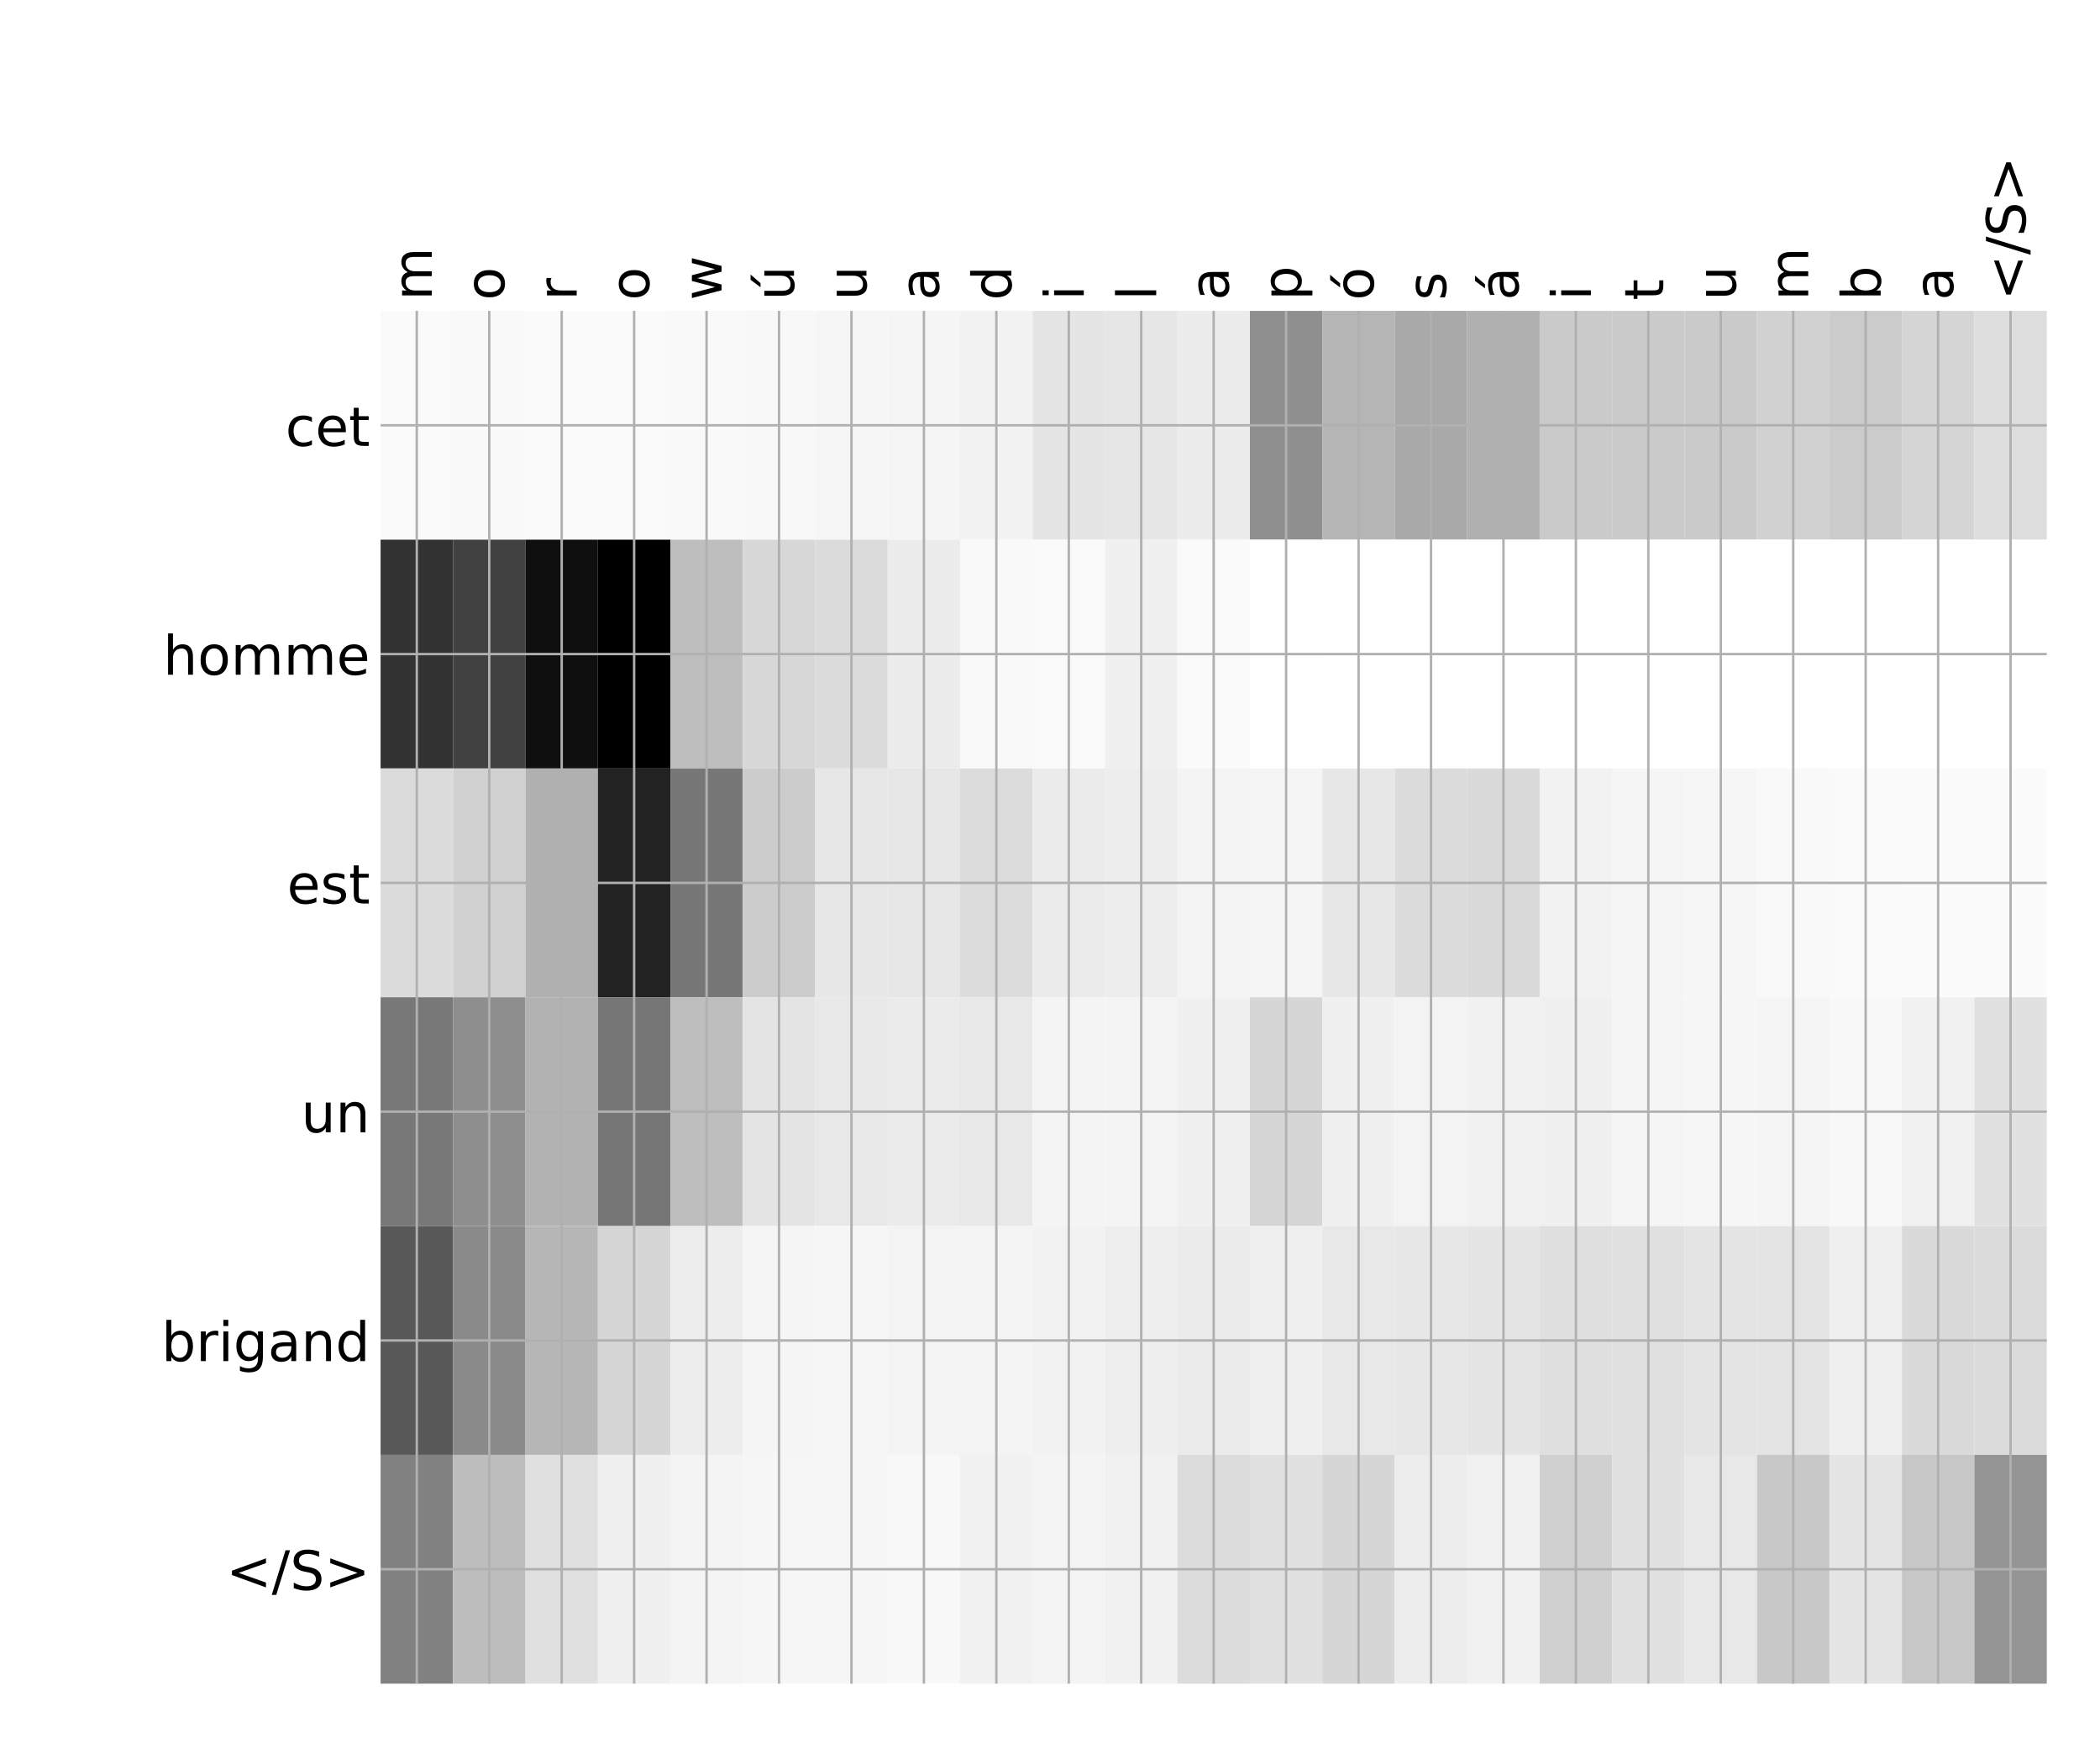 <?xml version="1.0" encoding="utf-8" standalone="no"?>
<!DOCTYPE svg PUBLIC "-//W3C//DTD SVG 1.1//EN"
  "http://www.w3.org/Graphics/SVG/1.1/DTD/svg11.dtd">
<!-- Created with matplotlib (http://matplotlib.org/) -->
<svg height="576pt" version="1.1" viewBox="0 0 696 576" width="696pt" xmlns="http://www.w3.org/2000/svg" xmlns:xlink="http://www.w3.org/1999/xlink">
 <defs>
  <style type="text/css">
*{stroke-linecap:butt;stroke-linejoin:round;}
  </style>
 </defs>
 <g id="figure_1">
  <g id="patch_1">
   <path d="M 0 576 
L 696 576 
L 696 0 
L 0 0 
z
" style="fill:#ffffff;"/>
  </g>
  <g id="axes_1">
   <g id="PolyCollection_1">
    <path clip-path="url(#pc90c1addf8)" d="M 126.135 103.033 
L 126.135 178.861 
L 150.145 178.861 
L 150.145 103.033 
L 126.135 103.033 
z
" style="fill:#fafafa;"/>
    <path clip-path="url(#pc90c1addf8)" d="M 150.145 103.033 
L 150.145 178.861 
L 174.155 178.861 
L 174.155 103.033 
L 150.145 103.033 
z
" style="fill:#f9f9f9;"/>
    <path clip-path="url(#pc90c1addf8)" d="M 174.155 103.033 
L 174.155 178.861 
L 198.165 178.861 
L 198.165 103.033 
L 174.155 103.033 
z
" style="fill:#fafafa;"/>
    <path clip-path="url(#pc90c1addf8)" d="M 198.165 103.033 
L 198.165 178.861 
L 222.175 178.861 
L 222.175 103.033 
L 198.165 103.033 
z
" style="fill:#fafafa;"/>
    <path clip-path="url(#pc90c1addf8)" d="M 222.175 103.033 
L 222.175 178.861 
L 246.185 178.861 
L 246.185 103.033 
L 222.175 103.033 
z
" style="fill:#f9f9f9;"/>
    <path clip-path="url(#pc90c1addf8)" d="M 246.185 103.033 
L 246.185 178.861 
L 270.195 178.861 
L 270.195 103.033 
L 246.185 103.033 
z
" style="fill:#f8f8f8;"/>
    <path clip-path="url(#pc90c1addf8)" d="M 270.195 103.033 
L 270.195 178.861 
L 294.204 178.861 
L 294.204 103.033 
L 270.195 103.033 
z
" style="fill:#f6f6f6;"/>
    <path clip-path="url(#pc90c1addf8)" d="M 294.204 103.033 
L 294.204 178.861 
L 318.214 178.861 
L 318.214 103.033 
L 294.204 103.033 
z
" style="fill:#f5f5f5;"/>
    <path clip-path="url(#pc90c1addf8)" d="M 318.214 103.033 
L 318.214 178.861 
L 342.224 178.861 
L 342.224 103.033 
L 318.214 103.033 
z
" style="fill:#f2f2f2;"/>
    <path clip-path="url(#pc90c1addf8)" d="M 342.224 103.033 
L 342.224 178.861 
L 366.234 178.861 
L 366.234 103.033 
L 342.224 103.033 
z
" style="fill:#e5e5e5;"/>
    <path clip-path="url(#pc90c1addf8)" d="M 366.234 103.033 
L 366.234 178.861 
L 390.244 178.861 
L 390.244 103.033 
L 366.234 103.033 
z
" style="fill:#e6e6e6;"/>
    <path clip-path="url(#pc90c1addf8)" d="M 390.244 103.033 
L 390.244 178.861 
L 414.254 178.861 
L 414.254 103.033 
L 390.244 103.033 
z
" style="fill:#ececec;"/>
    <path clip-path="url(#pc90c1addf8)" d="M 414.254 103.033 
L 414.254 178.861 
L 438.264 178.861 
L 438.264 103.033 
L 414.254 103.033 
z
" style="fill:#8f8f8f;"/>
    <path clip-path="url(#pc90c1addf8)" d="M 438.264 103.033 
L 438.264 178.861 
L 462.274 178.861 
L 462.274 103.033 
L 438.264 103.033 
z
" style="fill:#b5b5b5;"/>
    <path clip-path="url(#pc90c1addf8)" d="M 462.274 103.033 
L 462.274 178.861 
L 486.284 178.861 
L 486.284 103.033 
L 462.274 103.033 
z
" style="fill:#a9a9a9;"/>
    <path clip-path="url(#pc90c1addf8)" d="M 486.284 103.033 
L 486.284 178.861 
L 510.294 178.861 
L 510.294 103.033 
L 486.284 103.033 
z
" style="fill:#b0b0b0;"/>
    <path clip-path="url(#pc90c1addf8)" d="M 510.294 103.033 
L 510.294 178.861 
L 534.304 178.861 
L 534.304 103.033 
L 510.294 103.033 
z
" style="fill:#cacaca;"/>
    <path clip-path="url(#pc90c1addf8)" d="M 534.304 103.033 
L 534.304 178.861 
L 558.314 178.861 
L 558.314 103.033 
L 534.304 103.033 
z
" style="fill:#cacaca;"/>
    <path clip-path="url(#pc90c1addf8)" d="M 558.314 103.033 
L 558.314 178.861 
L 582.324 178.861 
L 582.324 103.033 
L 558.314 103.033 
z
" style="fill:#cacaca;"/>
    <path clip-path="url(#pc90c1addf8)" d="M 582.324 103.033 
L 582.324 178.861 
L 606.334 178.861 
L 606.334 103.033 
L 582.324 103.033 
z
" style="fill:#d1d1d1;"/>
    <path clip-path="url(#pc90c1addf8)" d="M 606.334 103.033 
L 606.334 178.861 
L 630.344 178.861 
L 630.344 103.033 
L 606.334 103.033 
z
" style="fill:#cbcbcb;"/>
    <path clip-path="url(#pc90c1addf8)" d="M 630.344 103.033 
L 630.344 178.861 
L 654.354 178.861 
L 654.354 103.033 
L 630.344 103.033 
z
" style="fill:#d5d5d5;"/>
    <path clip-path="url(#pc90c1addf8)" d="M 654.354 103.033 
L 654.354 178.861 
L 678.364 178.861 
L 678.364 103.033 
L 654.354 103.033 
z
" style="fill:#dddddd;"/>
    <path clip-path="url(#pc90c1addf8)" d="M 126.135 178.861 
L 126.135 254.689 
L 150.145 254.689 
L 150.145 178.861 
L 126.135 178.861 
z
" style="fill:#323232;"/>
    <path clip-path="url(#pc90c1addf8)" d="M 150.145 178.861 
L 150.145 254.689 
L 174.155 254.689 
L 174.155 178.861 
L 150.145 178.861 
z
" style="fill:#414141;"/>
    <path clip-path="url(#pc90c1addf8)" d="M 174.155 178.861 
L 174.155 254.689 
L 198.165 254.689 
L 198.165 178.861 
L 174.155 178.861 
z
" style="fill:#0f0f0f;"/>
    <path clip-path="url(#pc90c1addf8)" d="M 198.165 178.861 
L 198.165 254.689 
L 222.175 254.689 
L 222.175 178.861 
L 198.165 178.861 
z
"/>
    <path clip-path="url(#pc90c1addf8)" d="M 222.175 178.861 
L 222.175 254.689 
L 246.185 254.689 
L 246.185 178.861 
L 222.175 178.861 
z
" style="fill:#bebebe;"/>
    <path clip-path="url(#pc90c1addf8)" d="M 246.185 178.861 
L 246.185 254.689 
L 270.195 254.689 
L 270.195 178.861 
L 246.185 178.861 
z
" style="fill:#d7d7d7;"/>
    <path clip-path="url(#pc90c1addf8)" d="M 270.195 178.861 
L 270.195 254.689 
L 294.204 254.689 
L 294.204 178.861 
L 270.195 178.861 
z
" style="fill:#dbdbdb;"/>
    <path clip-path="url(#pc90c1addf8)" d="M 294.204 178.861 
L 294.204 254.689 
L 318.214 254.689 
L 318.214 178.861 
L 294.204 178.861 
z
" style="fill:#ececec;"/>
    <path clip-path="url(#pc90c1addf8)" d="M 318.214 178.861 
L 318.214 254.689 
L 342.224 254.689 
L 342.224 178.861 
L 318.214 178.861 
z
" style="fill:#f9f9f9;"/>
    <path clip-path="url(#pc90c1addf8)" d="M 342.224 178.861 
L 342.224 254.689 
L 366.234 254.689 
L 366.234 178.861 
L 342.224 178.861 
z
" style="fill:#fafafa;"/>
    <path clip-path="url(#pc90c1addf8)" d="M 366.234 178.861 
L 366.234 254.689 
L 390.244 254.689 
L 390.244 178.861 
L 366.234 178.861 
z
" style="fill:#f0f0f0;"/>
    <path clip-path="url(#pc90c1addf8)" d="M 390.244 178.861 
L 390.244 254.689 
L 414.254 254.689 
L 414.254 178.861 
L 390.244 178.861 
z
" style="fill:#fafafa;"/>
    <path clip-path="url(#pc90c1addf8)" d="M 414.254 178.861 
L 414.254 254.689 
L 438.264 254.689 
L 438.264 178.861 
L 414.254 178.861 
z
" style="fill:#fefefe;"/>
    <path clip-path="url(#pc90c1addf8)" d="M 438.264 178.861 
L 438.264 254.689 
L 462.274 254.689 
L 462.274 178.861 
L 438.264 178.861 
z
" style="fill:#ffffff;"/>
    <path clip-path="url(#pc90c1addf8)" d="M 462.274 178.861 
L 462.274 254.689 
L 486.284 254.689 
L 486.284 178.861 
L 462.274 178.861 
z
" style="fill:#ffffff;"/>
    <path clip-path="url(#pc90c1addf8)" d="M 486.284 178.861 
L 486.284 254.689 
L 510.294 254.689 
L 510.294 178.861 
L 486.284 178.861 
z
" style="fill:#ffffff;"/>
    <path clip-path="url(#pc90c1addf8)" d="M 510.294 178.861 
L 510.294 254.689 
L 534.304 254.689 
L 534.304 178.861 
L 510.294 178.861 
z
" style="fill:#ffffff;"/>
    <path clip-path="url(#pc90c1addf8)" d="M 534.304 178.861 
L 534.304 254.689 
L 558.314 254.689 
L 558.314 178.861 
L 534.304 178.861 
z
" style="fill:#ffffff;"/>
    <path clip-path="url(#pc90c1addf8)" d="M 558.314 178.861 
L 558.314 254.689 
L 582.324 254.689 
L 582.324 178.861 
L 558.314 178.861 
z
" style="fill:#ffffff;"/>
    <path clip-path="url(#pc90c1addf8)" d="M 582.324 178.861 
L 582.324 254.689 
L 606.334 254.689 
L 606.334 178.861 
L 582.324 178.861 
z
" style="fill:#ffffff;"/>
    <path clip-path="url(#pc90c1addf8)" d="M 606.334 178.861 
L 606.334 254.689 
L 630.344 254.689 
L 630.344 178.861 
L 606.334 178.861 
z
" style="fill:#ffffff;"/>
    <path clip-path="url(#pc90c1addf8)" d="M 630.344 178.861 
L 630.344 254.689 
L 654.354 254.689 
L 654.354 178.861 
L 630.344 178.861 
z
" style="fill:#ffffff;"/>
    <path clip-path="url(#pc90c1addf8)" d="M 654.354 178.861 
L 654.354 254.689 
L 678.364 254.689 
L 678.364 178.861 
L 654.354 178.861 
z
" style="fill:#ffffff;"/>
    <path clip-path="url(#pc90c1addf8)" d="M 126.135 254.689 
L 126.135 330.517 
L 150.145 330.517 
L 150.145 254.689 
L 126.135 254.689 
z
" style="fill:#dbdbdb;"/>
    <path clip-path="url(#pc90c1addf8)" d="M 150.145 254.689 
L 150.145 330.517 
L 174.155 330.517 
L 174.155 254.689 
L 150.145 254.689 
z
" style="fill:#d1d1d1;"/>
    <path clip-path="url(#pc90c1addf8)" d="M 174.155 254.689 
L 174.155 330.517 
L 198.165 330.517 
L 198.165 254.689 
L 174.155 254.689 
z
" style="fill:#b0b0b0;"/>
    <path clip-path="url(#pc90c1addf8)" d="M 198.165 254.689 
L 198.165 330.517 
L 222.175 330.517 
L 222.175 254.689 
L 198.165 254.689 
z
" style="fill:#222222;"/>
    <path clip-path="url(#pc90c1addf8)" d="M 222.175 254.689 
L 222.175 330.517 
L 246.185 330.517 
L 246.185 254.689 
L 222.175 254.689 
z
" style="fill:#777777;"/>
    <path clip-path="url(#pc90c1addf8)" d="M 246.185 254.689 
L 246.185 330.517 
L 270.195 330.517 
L 270.195 254.689 
L 246.185 254.689 
z
" style="fill:#cccccc;"/>
    <path clip-path="url(#pc90c1addf8)" d="M 270.195 254.689 
L 270.195 330.517 
L 294.204 330.517 
L 294.204 254.689 
L 270.195 254.689 
z
" style="fill:#e7e7e7;"/>
    <path clip-path="url(#pc90c1addf8)" d="M 294.204 254.689 
L 294.204 330.517 
L 318.214 330.517 
L 318.214 254.689 
L 294.204 254.689 
z
" style="fill:#e7e7e7;"/>
    <path clip-path="url(#pc90c1addf8)" d="M 318.214 254.689 
L 318.214 330.517 
L 342.224 330.517 
L 342.224 254.689 
L 318.214 254.689 
z
" style="fill:#dcdcdc;"/>
    <path clip-path="url(#pc90c1addf8)" d="M 342.224 254.689 
L 342.224 330.517 
L 366.234 330.517 
L 366.234 254.689 
L 342.224 254.689 
z
" style="fill:#ebebeb;"/>
    <path clip-path="url(#pc90c1addf8)" d="M 366.234 254.689 
L 366.234 330.517 
L 390.244 330.517 
L 390.244 254.689 
L 366.234 254.689 
z
" style="fill:#ededed;"/>
    <path clip-path="url(#pc90c1addf8)" d="M 390.244 254.689 
L 390.244 330.517 
L 414.254 330.517 
L 414.254 254.689 
L 390.244 254.689 
z
" style="fill:#f4f4f4;"/>
    <path clip-path="url(#pc90c1addf8)" d="M 414.254 254.689 
L 414.254 330.517 
L 438.264 330.517 
L 438.264 254.689 
L 414.254 254.689 
z
" style="fill:#f5f5f5;"/>
    <path clip-path="url(#pc90c1addf8)" d="M 438.264 254.689 
L 438.264 330.517 
L 462.274 330.517 
L 462.274 254.689 
L 438.264 254.689 
z
" style="fill:#e7e7e7;"/>
    <path clip-path="url(#pc90c1addf8)" d="M 462.274 254.689 
L 462.274 330.517 
L 486.284 330.517 
L 486.284 254.689 
L 462.274 254.689 
z
" style="fill:#dbdbdb;"/>
    <path clip-path="url(#pc90c1addf8)" d="M 486.284 254.689 
L 486.284 330.517 
L 510.294 330.517 
L 510.294 254.689 
L 486.284 254.689 
z
" style="fill:#dadada;"/>
    <path clip-path="url(#pc90c1addf8)" d="M 510.294 254.689 
L 510.294 330.517 
L 534.304 330.517 
L 534.304 254.689 
L 510.294 254.689 
z
" style="fill:#f2f2f2;"/>
    <path clip-path="url(#pc90c1addf8)" d="M 534.304 254.689 
L 534.304 330.517 
L 558.314 330.517 
L 558.314 254.689 
L 534.304 254.689 
z
" style="fill:#f5f5f5;"/>
    <path clip-path="url(#pc90c1addf8)" d="M 558.314 254.689 
L 558.314 330.517 
L 582.324 330.517 
L 582.324 254.689 
L 558.314 254.689 
z
" style="fill:#f6f6f6;"/>
    <path clip-path="url(#pc90c1addf8)" d="M 582.324 254.689 
L 582.324 330.517 
L 606.334 330.517 
L 606.334 254.689 
L 582.324 254.689 
z
" style="fill:#f9f9f9;"/>
    <path clip-path="url(#pc90c1addf8)" d="M 606.334 254.689 
L 606.334 330.517 
L 630.344 330.517 
L 630.344 254.689 
L 606.334 254.689 
z
" style="fill:#fafafa;"/>
    <path clip-path="url(#pc90c1addf8)" d="M 630.344 254.689 
L 630.344 330.517 
L 654.354 330.517 
L 654.354 254.689 
L 630.344 254.689 
z
" style="fill:#fbfbfb;"/>
    <path clip-path="url(#pc90c1addf8)" d="M 654.354 254.689 
L 654.354 330.517 
L 678.364 330.517 
L 678.364 254.689 
L 654.354 254.689 
z
" style="fill:#fbfbfb;"/>
    <path clip-path="url(#pc90c1addf8)" d="M 126.135 330.517 
L 126.135 406.344 
L 150.145 406.344 
L 150.145 330.517 
L 126.135 330.517 
z
" style="fill:#787878;"/>
    <path clip-path="url(#pc90c1addf8)" d="M 150.145 330.517 
L 150.145 406.344 
L 174.155 406.344 
L 174.155 330.517 
L 150.145 330.517 
z
" style="fill:#8e8e8e;"/>
    <path clip-path="url(#pc90c1addf8)" d="M 174.155 330.517 
L 174.155 406.344 
L 198.165 406.344 
L 198.165 330.517 
L 174.155 330.517 
z
" style="fill:#b2b2b2;"/>
    <path clip-path="url(#pc90c1addf8)" d="M 198.165 330.517 
L 198.165 406.344 
L 222.175 406.344 
L 222.175 330.517 
L 198.165 330.517 
z
" style="fill:#767676;"/>
    <path clip-path="url(#pc90c1addf8)" d="M 222.175 330.517 
L 222.175 406.344 
L 246.185 406.344 
L 246.185 330.517 
L 222.175 330.517 
z
" style="fill:#bebebe;"/>
    <path clip-path="url(#pc90c1addf8)" d="M 246.185 330.517 
L 246.185 406.344 
L 270.195 406.344 
L 270.195 330.517 
L 246.185 330.517 
z
" style="fill:#e4e4e4;"/>
    <path clip-path="url(#pc90c1addf8)" d="M 270.195 330.517 
L 270.195 406.344 
L 294.204 406.344 
L 294.204 330.517 
L 270.195 330.517 
z
" style="fill:#e8e8e8;"/>
    <path clip-path="url(#pc90c1addf8)" d="M 294.204 330.517 
L 294.204 406.344 
L 318.214 406.344 
L 318.214 330.517 
L 294.204 330.517 
z
" style="fill:#ebebeb;"/>
    <path clip-path="url(#pc90c1addf8)" d="M 318.214 330.517 
L 318.214 406.344 
L 342.224 406.344 
L 342.224 330.517 
L 318.214 330.517 
z
" style="fill:#e8e8e8;"/>
    <path clip-path="url(#pc90c1addf8)" d="M 342.224 330.517 
L 342.224 406.344 
L 366.234 406.344 
L 366.234 330.517 
L 342.224 330.517 
z
" style="fill:#f4f4f4;"/>
    <path clip-path="url(#pc90c1addf8)" d="M 366.234 330.517 
L 366.234 406.344 
L 390.244 406.344 
L 390.244 330.517 
L 366.234 330.517 
z
" style="fill:#f4f4f4;"/>
    <path clip-path="url(#pc90c1addf8)" d="M 390.244 330.517 
L 390.244 406.344 
L 414.254 406.344 
L 414.254 330.517 
L 390.244 330.517 
z
" style="fill:#f0f0f0;"/>
    <path clip-path="url(#pc90c1addf8)" d="M 414.254 330.517 
L 414.254 406.344 
L 438.264 406.344 
L 438.264 330.517 
L 414.254 330.517 
z
" style="fill:#d6d6d6;"/>
    <path clip-path="url(#pc90c1addf8)" d="M 438.264 330.517 
L 438.264 406.344 
L 462.274 406.344 
L 462.274 330.517 
L 438.264 330.517 
z
" style="fill:#f0f0f0;"/>
    <path clip-path="url(#pc90c1addf8)" d="M 462.274 330.517 
L 462.274 406.344 
L 486.284 406.344 
L 486.284 330.517 
L 462.274 330.517 
z
" style="fill:#f3f3f3;"/>
    <path clip-path="url(#pc90c1addf8)" d="M 486.284 330.517 
L 486.284 406.344 
L 510.294 406.344 
L 510.294 330.517 
L 486.284 330.517 
z
" style="fill:#f1f1f1;"/>
    <path clip-path="url(#pc90c1addf8)" d="M 510.294 330.517 
L 510.294 406.344 
L 534.304 406.344 
L 534.304 330.517 
L 510.294 330.517 
z
" style="fill:#f0f0f0;"/>
    <path clip-path="url(#pc90c1addf8)" d="M 534.304 330.517 
L 534.304 406.344 
L 558.314 406.344 
L 558.314 330.517 
L 534.304 330.517 
z
" style="fill:#f5f5f5;"/>
    <path clip-path="url(#pc90c1addf8)" d="M 558.314 330.517 
L 558.314 406.344 
L 582.324 406.344 
L 582.324 330.517 
L 558.314 330.517 
z
" style="fill:#f6f6f6;"/>
    <path clip-path="url(#pc90c1addf8)" d="M 582.324 330.517 
L 582.324 406.344 
L 606.334 406.344 
L 606.334 330.517 
L 582.324 330.517 
z
" style="fill:#f5f5f5;"/>
    <path clip-path="url(#pc90c1addf8)" d="M 606.334 330.517 
L 606.334 406.344 
L 630.344 406.344 
L 630.344 330.517 
L 606.334 330.517 
z
" style="fill:#f8f8f8;"/>
    <path clip-path="url(#pc90c1addf8)" d="M 630.344 330.517 
L 630.344 406.344 
L 654.354 406.344 
L 654.354 330.517 
L 630.344 330.517 
z
" style="fill:#f1f1f1;"/>
    <path clip-path="url(#pc90c1addf8)" d="M 654.354 330.517 
L 654.354 406.344 
L 678.364 406.344 
L 678.364 330.517 
L 654.354 330.517 
z
" style="fill:#e1e1e1;"/>
    <path clip-path="url(#pc90c1addf8)" d="M 126.135 406.344 
L 126.135 482.172 
L 150.145 482.172 
L 150.145 406.344 
L 126.135 406.344 
z
" style="fill:#585858;"/>
    <path clip-path="url(#pc90c1addf8)" d="M 150.145 406.344 
L 150.145 482.172 
L 174.155 482.172 
L 174.155 406.344 
L 150.145 406.344 
z
" style="fill:#8a8a8a;"/>
    <path clip-path="url(#pc90c1addf8)" d="M 174.155 406.344 
L 174.155 482.172 
L 198.165 482.172 
L 198.165 406.344 
L 174.155 406.344 
z
" style="fill:#b6b6b6;"/>
    <path clip-path="url(#pc90c1addf8)" d="M 198.165 406.344 
L 198.165 482.172 
L 222.175 482.172 
L 222.175 406.344 
L 198.165 406.344 
z
" style="fill:#d6d6d6;"/>
    <path clip-path="url(#pc90c1addf8)" d="M 222.175 406.344 
L 222.175 482.172 
L 246.185 482.172 
L 246.185 406.344 
L 222.175 406.344 
z
" style="fill:#ededed;"/>
    <path clip-path="url(#pc90c1addf8)" d="M 246.185 406.344 
L 246.185 482.172 
L 270.195 482.172 
L 270.195 406.344 
L 246.185 406.344 
z
" style="fill:#f5f5f5;"/>
    <path clip-path="url(#pc90c1addf8)" d="M 270.195 406.344 
L 270.195 482.172 
L 294.204 482.172 
L 294.204 406.344 
L 270.195 406.344 
z
" style="fill:#f6f6f6;"/>
    <path clip-path="url(#pc90c1addf8)" d="M 294.204 406.344 
L 294.204 482.172 
L 318.214 482.172 
L 318.214 406.344 
L 294.204 406.344 
z
" style="fill:#f3f3f3;"/>
    <path clip-path="url(#pc90c1addf8)" d="M 318.214 406.344 
L 318.214 482.172 
L 342.224 482.172 
L 342.224 406.344 
L 318.214 406.344 
z
" style="fill:#f4f4f4;"/>
    <path clip-path="url(#pc90c1addf8)" d="M 342.224 406.344 
L 342.224 482.172 
L 366.234 482.172 
L 366.234 406.344 
L 342.224 406.344 
z
" style="fill:#f2f2f2;"/>
    <path clip-path="url(#pc90c1addf8)" d="M 366.234 406.344 
L 366.234 482.172 
L 390.244 482.172 
L 390.244 406.344 
L 366.234 406.344 
z
" style="fill:#eeeeee;"/>
    <path clip-path="url(#pc90c1addf8)" d="M 390.244 406.344 
L 390.244 482.172 
L 414.254 482.172 
L 414.254 406.344 
L 390.244 406.344 
z
" style="fill:#ebebeb;"/>
    <path clip-path="url(#pc90c1addf8)" d="M 414.254 406.344 
L 414.254 482.172 
L 438.264 482.172 
L 438.264 406.344 
L 414.254 406.344 
z
" style="fill:#efefef;"/>
    <path clip-path="url(#pc90c1addf8)" d="M 438.264 406.344 
L 438.264 482.172 
L 462.274 482.172 
L 462.274 406.344 
L 438.264 406.344 
z
" style="fill:#e8e8e8;"/>
    <path clip-path="url(#pc90c1addf8)" d="M 462.274 406.344 
L 462.274 482.172 
L 486.284 482.172 
L 486.284 406.344 
L 462.274 406.344 
z
" style="fill:#e7e7e7;"/>
    <path clip-path="url(#pc90c1addf8)" d="M 486.284 406.344 
L 486.284 482.172 
L 510.294 482.172 
L 510.294 406.344 
L 486.284 406.344 
z
" style="fill:#e5e5e5;"/>
    <path clip-path="url(#pc90c1addf8)" d="M 510.294 406.344 
L 510.294 482.172 
L 534.304 482.172 
L 534.304 406.344 
L 510.294 406.344 
z
" style="fill:#dfdfdf;"/>
    <path clip-path="url(#pc90c1addf8)" d="M 534.304 406.344 
L 534.304 482.172 
L 558.314 482.172 
L 558.314 406.344 
L 534.304 406.344 
z
" style="fill:#e0e0e0;"/>
    <path clip-path="url(#pc90c1addf8)" d="M 558.314 406.344 
L 558.314 482.172 
L 582.324 482.172 
L 582.324 406.344 
L 558.314 406.344 
z
" style="fill:#e4e4e4;"/>
    <path clip-path="url(#pc90c1addf8)" d="M 582.324 406.344 
L 582.324 482.172 
L 606.334 482.172 
L 606.334 406.344 
L 582.324 406.344 
z
" style="fill:#e4e4e4;"/>
    <path clip-path="url(#pc90c1addf8)" d="M 606.334 406.344 
L 606.334 482.172 
L 630.344 482.172 
L 630.344 406.344 
L 606.334 406.344 
z
" style="fill:#efefef;"/>
    <path clip-path="url(#pc90c1addf8)" d="M 630.344 406.344 
L 630.344 482.172 
L 654.354 482.172 
L 654.354 406.344 
L 630.344 406.344 
z
" style="fill:#dadada;"/>
    <path clip-path="url(#pc90c1addf8)" d="M 654.354 406.344 
L 654.354 482.172 
L 678.364 482.172 
L 678.364 406.344 
L 654.354 406.344 
z
" style="fill:#dbdbdb;"/>
    <path clip-path="url(#pc90c1addf8)" d="M 126.135 482.172 
L 126.135 558 
L 150.145 558 
L 150.145 482.172 
L 126.135 482.172 
z
" style="fill:#818181;"/>
    <path clip-path="url(#pc90c1addf8)" d="M 150.145 482.172 
L 150.145 558 
L 174.155 558 
L 174.155 482.172 
L 150.145 482.172 
z
" style="fill:#bdbdbd;"/>
    <path clip-path="url(#pc90c1addf8)" d="M 174.155 482.172 
L 174.155 558 
L 198.165 558 
L 198.165 482.172 
L 174.155 482.172 
z
" style="fill:#e0e0e0;"/>
    <path clip-path="url(#pc90c1addf8)" d="M 198.165 482.172 
L 198.165 558 
L 222.175 558 
L 222.175 482.172 
L 198.165 482.172 
z
" style="fill:#f0f0f0;"/>
    <path clip-path="url(#pc90c1addf8)" d="M 222.175 482.172 
L 222.175 558 
L 246.185 558 
L 246.185 482.172 
L 222.175 482.172 
z
" style="fill:#f4f4f4;"/>
    <path clip-path="url(#pc90c1addf8)" d="M 246.185 482.172 
L 246.185 558 
L 270.195 558 
L 270.195 482.172 
L 246.185 482.172 
z
" style="fill:#f6f6f6;"/>
    <path clip-path="url(#pc90c1addf8)" d="M 270.195 482.172 
L 270.195 558 
L 294.204 558 
L 294.204 482.172 
L 270.195 482.172 
z
" style="fill:#f6f6f6;"/>
    <path clip-path="url(#pc90c1addf8)" d="M 294.204 482.172 
L 294.204 558 
L 318.214 558 
L 318.214 482.172 
L 294.204 482.172 
z
" style="fill:#f8f8f8;"/>
    <path clip-path="url(#pc90c1addf8)" d="M 318.214 482.172 
L 318.214 558 
L 342.224 558 
L 342.224 482.172 
L 318.214 482.172 
z
" style="fill:#f1f1f1;"/>
    <path clip-path="url(#pc90c1addf8)" d="M 342.224 482.172 
L 342.224 558 
L 366.234 558 
L 366.234 482.172 
L 342.224 482.172 
z
" style="fill:#f4f4f4;"/>
    <path clip-path="url(#pc90c1addf8)" d="M 366.234 482.172 
L 366.234 558 
L 390.244 558 
L 390.244 482.172 
L 366.234 482.172 
z
" style="fill:#f1f1f1;"/>
    <path clip-path="url(#pc90c1addf8)" d="M 390.244 482.172 
L 390.244 558 
L 414.254 558 
L 414.254 482.172 
L 390.244 482.172 
z
" style="fill:#dcdcdc;"/>
    <path clip-path="url(#pc90c1addf8)" d="M 414.254 482.172 
L 414.254 558 
L 438.264 558 
L 438.264 482.172 
L 414.254 482.172 
z
" style="fill:#e1e1e1;"/>
    <path clip-path="url(#pc90c1addf8)" d="M 438.264 482.172 
L 438.264 558 
L 462.274 558 
L 462.274 482.172 
L 438.264 482.172 
z
" style="fill:#d6d6d6;"/>
    <path clip-path="url(#pc90c1addf8)" d="M 462.274 482.172 
L 462.274 558 
L 486.284 558 
L 486.284 482.172 
L 462.274 482.172 
z
" style="fill:#ededed;"/>
    <path clip-path="url(#pc90c1addf8)" d="M 486.284 482.172 
L 486.284 558 
L 510.294 558 
L 510.294 482.172 
L 486.284 482.172 
z
" style="fill:#f1f1f1;"/>
    <path clip-path="url(#pc90c1addf8)" d="M 510.294 482.172 
L 510.294 558 
L 534.304 558 
L 534.304 482.172 
L 510.294 482.172 
z
" style="fill:#d0d0d0;"/>
    <path clip-path="url(#pc90c1addf8)" d="M 534.304 482.172 
L 534.304 558 
L 558.314 558 
L 558.314 482.172 
L 534.304 482.172 
z
" style="fill:#e1e1e1;"/>
    <path clip-path="url(#pc90c1addf8)" d="M 558.314 482.172 
L 558.314 558 
L 582.324 558 
L 582.324 482.172 
L 558.314 482.172 
z
" style="fill:#e8e8e8;"/>
    <path clip-path="url(#pc90c1addf8)" d="M 582.324 482.172 
L 582.324 558 
L 606.334 558 
L 606.334 482.172 
L 582.324 482.172 
z
" style="fill:#c8c8c8;"/>
    <path clip-path="url(#pc90c1addf8)" d="M 606.334 482.172 
L 606.334 558 
L 630.344 558 
L 630.344 482.172 
L 606.334 482.172 
z
" style="fill:#e5e5e5;"/>
    <path clip-path="url(#pc90c1addf8)" d="M 630.344 482.172 
L 630.344 558 
L 654.354 558 
L 654.354 482.172 
L 630.344 482.172 
z
" style="fill:#c7c7c7;"/>
    <path clip-path="url(#pc90c1addf8)" d="M 654.354 482.172 
L 654.354 558 
L 678.364 558 
L 678.364 482.172 
L 654.354 482.172 
z
" style="fill:#949494;"/>
   </g>
   <g id="matplotlib.axis_1">
    <g id="xtick_1">
     <g id="line2d_1">
      <path clip-path="url(#pc90c1addf8)" d="M 138.14 558 
L 138.14 103.033 
" style="fill:none;stroke:#b0b0b0;stroke-linecap:square;stroke-width:0.8;"/>
     </g>
     <g id="line2d_2"/>
     <g id="text_1">
      <!-- m -->
      <defs>
       <path d="M 52 44.188 
Q 55.375 50.25 60.062 53.125 
Q 64.75 56 71.094 56 
Q 79.641 56 84.281 50.016 
Q 88.922 44.047 88.922 33.016 
L 88.922 0 
L 79.891 0 
L 79.891 32.719 
Q 79.891 40.578 77.094 44.375 
Q 74.312 48.188 68.609 48.188 
Q 61.625 48.188 57.562 43.547 
Q 53.516 38.922 53.516 30.906 
L 53.516 0 
L 44.484 0 
L 44.484 32.719 
Q 44.484 40.625 41.703 44.406 
Q 38.922 48.188 33.109 48.188 
Q 26.219 48.188 22.156 43.531 
Q 18.109 38.875 18.109 30.906 
L 18.109 0 
L 9.078 0 
L 9.078 54.688 
L 18.109 54.688 
L 18.109 46.188 
Q 21.188 51.219 25.484 53.609 
Q 29.781 56 35.688 56 
Q 41.656 56 45.828 52.969 
Q 50 49.953 52 44.188 
z
" id="DejaVuSans-6d"/>
      </defs>
      <g transform="translate(143.107 99.533)rotate(-90)scale(0.18 -0.18)">
       <use xlink:href="#DejaVuSans-6d"/>
      </g>
     </g>
    </g>
    <g id="xtick_2">
     <g id="line2d_3">
      <path clip-path="url(#pc90c1addf8)" d="M 162.15 558 
L 162.15 103.033 
" style="fill:none;stroke:#b0b0b0;stroke-linecap:square;stroke-width:0.8;"/>
     </g>
     <g id="line2d_4"/>
     <g id="text_2">
      <!-- o -->
      <defs>
       <path d="M 30.609 48.391 
Q 23.391 48.391 19.188 42.75 
Q 14.984 37.109 14.984 27.297 
Q 14.984 17.484 19.156 11.844 
Q 23.344 6.203 30.609 6.203 
Q 37.797 6.203 41.984 11.859 
Q 46.188 17.531 46.188 27.297 
Q 46.188 37.016 41.984 42.703 
Q 37.797 48.391 30.609 48.391 
z
M 30.609 56 
Q 42.328 56 49.016 48.375 
Q 55.719 40.766 55.719 27.297 
Q 55.719 13.875 49.016 6.219 
Q 42.328 -1.422 30.609 -1.422 
Q 18.844 -1.422 12.172 6.219 
Q 5.516 13.875 5.516 27.297 
Q 5.516 40.766 12.172 48.375 
Q 18.844 56 30.609 56 
z
" id="DejaVuSans-6f"/>
      </defs>
      <g transform="translate(167.117 99.533)rotate(-90)scale(0.18 -0.18)">
       <use xlink:href="#DejaVuSans-6f"/>
      </g>
     </g>
    </g>
    <g id="xtick_3">
     <g id="line2d_5">
      <path clip-path="url(#pc90c1addf8)" d="M 186.16 558 
L 186.16 103.033 
" style="fill:none;stroke:#b0b0b0;stroke-linecap:square;stroke-width:0.8;"/>
     </g>
     <g id="line2d_6"/>
     <g id="text_3">
      <!-- r -->
      <defs>
       <path d="M 41.109 46.297 
Q 39.594 47.172 37.812 47.578 
Q 36.031 48 33.891 48 
Q 26.266 48 22.188 43.047 
Q 18.109 38.094 18.109 28.812 
L 18.109 0 
L 9.078 0 
L 9.078 54.688 
L 18.109 54.688 
L 18.109 46.188 
Q 20.953 51.172 25.484 53.578 
Q 30.031 56 36.531 56 
Q 37.453 56 38.578 55.875 
Q 39.703 55.766 41.062 55.516 
z
" id="DejaVuSans-72"/>
      </defs>
      <g transform="translate(191.127 99.533)rotate(-90)scale(0.18 -0.18)">
       <use xlink:href="#DejaVuSans-72"/>
      </g>
     </g>
    </g>
    <g id="xtick_4">
     <g id="line2d_7">
      <path clip-path="url(#pc90c1addf8)" d="M 210.17 558 
L 210.17 103.033 
" style="fill:none;stroke:#b0b0b0;stroke-linecap:square;stroke-width:0.8;"/>
     </g>
     <g id="line2d_8"/>
     <g id="text_4">
      <!-- o -->
      <g transform="translate(215.137 99.533)rotate(-90)scale(0.18 -0.18)">
       <use xlink:href="#DejaVuSans-6f"/>
      </g>
     </g>
    </g>
    <g id="xtick_5">
     <g id="line2d_9">
      <path clip-path="url(#pc90c1addf8)" d="M 234.18 558 
L 234.18 103.033 
" style="fill:none;stroke:#b0b0b0;stroke-linecap:square;stroke-width:0.8;"/>
     </g>
     <g id="line2d_10"/>
     <g id="text_5">
      <!-- w -->
      <defs>
       <path d="M 4.203 54.688 
L 13.188 54.688 
L 24.422 12.016 
L 35.594 54.688 
L 46.188 54.688 
L 57.422 12.016 
L 68.609 54.688 
L 77.594 54.688 
L 63.281 0 
L 52.688 0 
L 40.922 44.828 
L 29.109 0 
L 18.5 0 
z
" id="DejaVuSans-77"/>
      </defs>
      <g transform="translate(239.147 99.533)rotate(-90)scale(0.18 -0.18)">
       <use xlink:href="#DejaVuSans-77"/>
      </g>
     </g>
    </g>
    <g id="xtick_6">
     <g id="line2d_11">
      <path clip-path="url(#pc90c1addf8)" d="M 258.19 558 
L 258.19 103.033 
" style="fill:none;stroke:#b0b0b0;stroke-linecap:square;stroke-width:0.8;"/>
     </g>
     <g id="line2d_12"/>
     <g id="text_6">
      <!-- ú -->
      <defs>
       <path d="M 8.5 21.578 
L 8.5 54.688 
L 17.484 54.688 
L 17.484 21.922 
Q 17.484 14.156 20.5 10.266 
Q 23.531 6.391 29.594 6.391 
Q 36.859 6.391 41.078 11.031 
Q 45.312 15.672 45.312 23.688 
L 45.312 54.688 
L 54.297 54.688 
L 54.297 0 
L 45.312 0 
L 45.312 8.406 
Q 42.047 3.422 37.719 1 
Q 33.406 -1.422 27.688 -1.422 
Q 18.266 -1.422 13.375 4.438 
Q 8.5 10.297 8.5 21.578 
z
M 31.109 56 
z
M 37.781 79.984 
L 47.5 79.984 
L 31.594 61.625 
L 24.109 61.625 
z
" id="DejaVuSans-fa"/>
      </defs>
      <g transform="translate(263.156 99.533)rotate(-90)scale(0.18 -0.18)">
       <use xlink:href="#DejaVuSans-fa"/>
      </g>
     </g>
    </g>
    <g id="xtick_7">
     <g id="line2d_13">
      <path clip-path="url(#pc90c1addf8)" d="M 282.2 558 
L 282.2 103.033 
" style="fill:none;stroke:#b0b0b0;stroke-linecap:square;stroke-width:0.8;"/>
     </g>
     <g id="line2d_14"/>
     <g id="text_7">
      <!-- u -->
      <defs>
       <path d="M 8.5 21.578 
L 8.5 54.688 
L 17.484 54.688 
L 17.484 21.922 
Q 17.484 14.156 20.5 10.266 
Q 23.531 6.391 29.594 6.391 
Q 36.859 6.391 41.078 11.031 
Q 45.312 15.672 45.312 23.688 
L 45.312 54.688 
L 54.297 54.688 
L 54.297 0 
L 45.312 0 
L 45.312 8.406 
Q 42.047 3.422 37.719 1 
Q 33.406 -1.422 27.688 -1.422 
Q 18.266 -1.422 13.375 4.438 
Q 8.5 10.297 8.5 21.578 
z
M 31.109 56 
z
" id="DejaVuSans-75"/>
      </defs>
      <g transform="translate(287.166 99.533)rotate(-90)scale(0.18 -0.18)">
       <use xlink:href="#DejaVuSans-75"/>
      </g>
     </g>
    </g>
    <g id="xtick_8">
     <g id="line2d_15">
      <path clip-path="url(#pc90c1addf8)" d="M 306.209 558 
L 306.209 103.033 
" style="fill:none;stroke:#b0b0b0;stroke-linecap:square;stroke-width:0.8;"/>
     </g>
     <g id="line2d_16"/>
     <g id="text_8">
      <!-- a -->
      <defs>
       <path d="M 34.281 27.484 
Q 23.391 27.484 19.188 25 
Q 14.984 22.516 14.984 16.5 
Q 14.984 11.719 18.141 8.906 
Q 21.297 6.109 26.703 6.109 
Q 34.188 6.109 38.703 11.406 
Q 43.219 16.703 43.219 25.484 
L 43.219 27.484 
z
M 52.203 31.203 
L 52.203 0 
L 43.219 0 
L 43.219 8.297 
Q 40.141 3.328 35.547 0.953 
Q 30.953 -1.422 24.312 -1.422 
Q 15.922 -1.422 10.953 3.297 
Q 6 8.016 6 15.922 
Q 6 25.141 12.172 29.828 
Q 18.359 34.516 30.609 34.516 
L 43.219 34.516 
L 43.219 35.406 
Q 43.219 41.609 39.141 45 
Q 35.062 48.391 27.688 48.391 
Q 23 48.391 18.547 47.266 
Q 14.109 46.141 10.016 43.891 
L 10.016 52.203 
Q 14.938 54.109 19.578 55.047 
Q 24.219 56 28.609 56 
Q 40.484 56 46.344 49.844 
Q 52.203 43.703 52.203 31.203 
z
" id="DejaVuSans-61"/>
      </defs>
      <g transform="translate(311.176 99.533)rotate(-90)scale(0.18 -0.18)">
       <use xlink:href="#DejaVuSans-61"/>
      </g>
     </g>
    </g>
    <g id="xtick_9">
     <g id="line2d_17">
      <path clip-path="url(#pc90c1addf8)" d="M 330.219 558 
L 330.219 103.033 
" style="fill:none;stroke:#b0b0b0;stroke-linecap:square;stroke-width:0.8;"/>
     </g>
     <g id="line2d_18"/>
     <g id="text_9">
      <!-- d -->
      <defs>
       <path d="M 45.406 46.391 
L 45.406 75.984 
L 54.391 75.984 
L 54.391 0 
L 45.406 0 
L 45.406 8.203 
Q 42.578 3.328 38.25 0.953 
Q 33.938 -1.422 27.875 -1.422 
Q 17.969 -1.422 11.734 6.484 
Q 5.516 14.406 5.516 27.297 
Q 5.516 40.188 11.734 48.094 
Q 17.969 56 27.875 56 
Q 33.938 56 38.25 53.625 
Q 42.578 51.266 45.406 46.391 
z
M 14.797 27.297 
Q 14.797 17.391 18.875 11.75 
Q 22.953 6.109 30.078 6.109 
Q 37.203 6.109 41.297 11.75 
Q 45.406 17.391 45.406 27.297 
Q 45.406 37.203 41.297 42.844 
Q 37.203 48.484 30.078 48.484 
Q 22.953 48.484 18.875 42.844 
Q 14.797 37.203 14.797 27.297 
z
" id="DejaVuSans-64"/>
      </defs>
      <g transform="translate(335.186 99.533)rotate(-90)scale(0.18 -0.18)">
       <use xlink:href="#DejaVuSans-64"/>
      </g>
     </g>
    </g>
    <g id="xtick_10">
     <g id="line2d_19">
      <path clip-path="url(#pc90c1addf8)" d="M 354.229 558 
L 354.229 103.033 
" style="fill:none;stroke:#b0b0b0;stroke-linecap:square;stroke-width:0.8;"/>
     </g>
     <g id="line2d_20"/>
     <g id="text_10">
      <!-- i -->
      <defs>
       <path d="M 9.422 54.688 
L 18.406 54.688 
L 18.406 0 
L 9.422 0 
z
M 9.422 75.984 
L 18.406 75.984 
L 18.406 64.594 
L 9.422 64.594 
z
" id="DejaVuSans-69"/>
      </defs>
      <g transform="translate(359.196 99.533)rotate(-90)scale(0.18 -0.18)">
       <use xlink:href="#DejaVuSans-69"/>
      </g>
     </g>
    </g>
    <g id="xtick_11">
     <g id="line2d_21">
      <path clip-path="url(#pc90c1addf8)" d="M 378.239 558 
L 378.239 103.033 
" style="fill:none;stroke:#b0b0b0;stroke-linecap:square;stroke-width:0.8;"/>
     </g>
     <g id="line2d_22"/>
     <g id="text_11">
      <!-- l -->
      <defs>
       <path d="M 9.422 75.984 
L 18.406 75.984 
L 18.406 0 
L 9.422 0 
z
" id="DejaVuSans-6c"/>
      </defs>
      <g transform="translate(383.206 99.533)rotate(-90)scale(0.18 -0.18)">
       <use xlink:href="#DejaVuSans-6c"/>
      </g>
     </g>
    </g>
    <g id="xtick_12">
     <g id="line2d_23">
      <path clip-path="url(#pc90c1addf8)" d="M 402.249 558 
L 402.249 103.033 
" style="fill:none;stroke:#b0b0b0;stroke-linecap:square;stroke-width:0.8;"/>
     </g>
     <g id="line2d_24"/>
     <g id="text_12">
      <!-- a -->
      <g transform="translate(407.216 99.533)rotate(-90)scale(0.18 -0.18)">
       <use xlink:href="#DejaVuSans-61"/>
      </g>
     </g>
    </g>
    <g id="xtick_13">
     <g id="line2d_25">
      <path clip-path="url(#pc90c1addf8)" d="M 426.259 558 
L 426.259 103.033 
" style="fill:none;stroke:#b0b0b0;stroke-linecap:square;stroke-width:0.8;"/>
     </g>
     <g id="line2d_26"/>
     <g id="text_13">
      <!-- p -->
      <defs>
       <path d="M 18.109 8.203 
L 18.109 -20.797 
L 9.078 -20.797 
L 9.078 54.688 
L 18.109 54.688 
L 18.109 46.391 
Q 20.953 51.266 25.266 53.625 
Q 29.594 56 35.594 56 
Q 45.562 56 51.781 48.094 
Q 58.016 40.188 58.016 27.297 
Q 58.016 14.406 51.781 6.484 
Q 45.562 -1.422 35.594 -1.422 
Q 29.594 -1.422 25.266 0.953 
Q 20.953 3.328 18.109 8.203 
z
M 48.688 27.297 
Q 48.688 37.203 44.609 42.844 
Q 40.531 48.484 33.406 48.484 
Q 26.266 48.484 22.188 42.844 
Q 18.109 37.203 18.109 27.297 
Q 18.109 17.391 22.188 11.75 
Q 26.266 6.109 33.406 6.109 
Q 40.531 6.109 44.609 11.75 
Q 48.688 17.391 48.688 27.297 
z
" id="DejaVuSans-70"/>
      </defs>
      <g transform="translate(431.226 99.533)rotate(-90)scale(0.18 -0.18)">
       <use xlink:href="#DejaVuSans-70"/>
      </g>
     </g>
    </g>
    <g id="xtick_14">
     <g id="line2d_27">
      <path clip-path="url(#pc90c1addf8)" d="M 450.269 558 
L 450.269 103.033 
" style="fill:none;stroke:#b0b0b0;stroke-linecap:square;stroke-width:0.8;"/>
     </g>
     <g id="line2d_28"/>
     <g id="text_14">
      <!-- ó -->
      <defs>
       <path d="M 30.609 48.391 
Q 23.391 48.391 19.188 42.75 
Q 14.984 37.109 14.984 27.297 
Q 14.984 17.484 19.156 11.844 
Q 23.344 6.203 30.609 6.203 
Q 37.797 6.203 41.984 11.859 
Q 46.188 17.531 46.188 27.297 
Q 46.188 37.016 41.984 42.703 
Q 37.797 48.391 30.609 48.391 
z
M 30.609 56 
Q 42.328 56 49.016 48.375 
Q 55.719 40.766 55.719 27.297 
Q 55.719 13.875 49.016 6.219 
Q 42.328 -1.422 30.609 -1.422 
Q 18.844 -1.422 12.172 6.219 
Q 5.516 13.875 5.516 27.297 
Q 5.516 40.766 12.172 48.375 
Q 18.844 56 30.609 56 
z
M 37.406 79.984 
L 47.125 79.984 
L 31.219 61.625 
L 23.734 61.625 
z
" id="DejaVuSans-f3"/>
      </defs>
      <g transform="translate(455.236 99.533)rotate(-90)scale(0.18 -0.18)">
       <use xlink:href="#DejaVuSans-f3"/>
      </g>
     </g>
    </g>
    <g id="xtick_15">
     <g id="line2d_29">
      <path clip-path="url(#pc90c1addf8)" d="M 474.279 558 
L 474.279 103.033 
" style="fill:none;stroke:#b0b0b0;stroke-linecap:square;stroke-width:0.8;"/>
     </g>
     <g id="line2d_30"/>
     <g id="text_15">
      <!-- s -->
      <defs>
       <path d="M 44.281 53.078 
L 44.281 44.578 
Q 40.484 46.531 36.375 47.5 
Q 32.281 48.484 27.875 48.484 
Q 21.188 48.484 17.844 46.438 
Q 14.5 44.391 14.5 40.281 
Q 14.5 37.156 16.891 35.375 
Q 19.281 33.594 26.516 31.984 
L 29.594 31.297 
Q 39.156 29.25 43.188 25.516 
Q 47.219 21.781 47.219 15.094 
Q 47.219 7.469 41.188 3.016 
Q 35.156 -1.422 24.609 -1.422 
Q 20.219 -1.422 15.453 -0.562 
Q 10.688 0.297 5.422 2 
L 5.422 11.281 
Q 10.406 8.688 15.234 7.391 
Q 20.062 6.109 24.812 6.109 
Q 31.156 6.109 34.562 8.281 
Q 37.984 10.453 37.984 14.406 
Q 37.984 18.062 35.516 20.016 
Q 33.062 21.969 24.703 23.781 
L 21.578 24.516 
Q 13.234 26.266 9.516 29.906 
Q 5.812 33.547 5.812 39.891 
Q 5.812 47.609 11.281 51.797 
Q 16.75 56 26.812 56 
Q 31.781 56 36.172 55.266 
Q 40.578 54.547 44.281 53.078 
z
" id="DejaVuSans-73"/>
      </defs>
      <g transform="translate(479.246 99.533)rotate(-90)scale(0.18 -0.18)">
       <use xlink:href="#DejaVuSans-73"/>
      </g>
     </g>
    </g>
    <g id="xtick_16">
     <g id="line2d_31">
      <path clip-path="url(#pc90c1addf8)" d="M 498.289 558 
L 498.289 103.033 
" style="fill:none;stroke:#b0b0b0;stroke-linecap:square;stroke-width:0.8;"/>
     </g>
     <g id="line2d_32"/>
     <g id="text_16">
      <!-- á -->
      <defs>
       <path d="M 34.281 27.484 
Q 23.391 27.484 19.188 25 
Q 14.984 22.516 14.984 16.5 
Q 14.984 11.719 18.141 8.906 
Q 21.297 6.109 26.703 6.109 
Q 34.188 6.109 38.703 11.406 
Q 43.219 16.703 43.219 25.484 
L 43.219 27.484 
z
M 52.203 31.203 
L 52.203 0 
L 43.219 0 
L 43.219 8.297 
Q 40.141 3.328 35.547 0.953 
Q 30.953 -1.422 24.312 -1.422 
Q 15.922 -1.422 10.953 3.297 
Q 6 8.016 6 15.922 
Q 6 25.141 12.172 29.828 
Q 18.359 34.516 30.609 34.516 
L 43.219 34.516 
L 43.219 35.406 
Q 43.219 41.609 39.141 45 
Q 35.062 48.391 27.688 48.391 
Q 23 48.391 18.547 47.266 
Q 14.109 46.141 10.016 43.891 
L 10.016 52.203 
Q 14.938 54.109 19.578 55.047 
Q 24.219 56 28.609 56 
Q 40.484 56 46.344 49.844 
Q 52.203 43.703 52.203 31.203 
z
M 35.781 79.984 
L 45.5 79.984 
L 29.594 61.625 
L 22.109 61.625 
z
" id="DejaVuSans-e1"/>
      </defs>
      <g transform="translate(503.256 99.533)rotate(-90)scale(0.18 -0.18)">
       <use xlink:href="#DejaVuSans-e1"/>
      </g>
     </g>
    </g>
    <g id="xtick_17">
     <g id="line2d_33">
      <path clip-path="url(#pc90c1addf8)" d="M 522.299 558 
L 522.299 103.033 
" style="fill:none;stroke:#b0b0b0;stroke-linecap:square;stroke-width:0.8;"/>
     </g>
     <g id="line2d_34"/>
     <g id="text_17">
      <!-- i -->
      <g transform="translate(527.266 99.533)rotate(-90)scale(0.18 -0.18)">
       <use xlink:href="#DejaVuSans-69"/>
      </g>
     </g>
    </g>
    <g id="xtick_18">
     <g id="line2d_35">
      <path clip-path="url(#pc90c1addf8)" d="M 546.309 558 
L 546.309 103.033 
" style="fill:none;stroke:#b0b0b0;stroke-linecap:square;stroke-width:0.8;"/>
     </g>
     <g id="line2d_36"/>
     <g id="text_18">
      <!-- t -->
      <defs>
       <path d="M 18.312 70.219 
L 18.312 54.688 
L 36.812 54.688 
L 36.812 47.703 
L 18.312 47.703 
L 18.312 18.016 
Q 18.312 11.328 20.141 9.422 
Q 21.969 7.516 27.594 7.516 
L 36.812 7.516 
L 36.812 0 
L 27.594 0 
Q 17.188 0 13.234 3.875 
Q 9.281 7.766 9.281 18.016 
L 9.281 47.703 
L 2.688 47.703 
L 2.688 54.688 
L 9.281 54.688 
L 9.281 70.219 
z
" id="DejaVuSans-74"/>
      </defs>
      <g transform="translate(551.276 99.533)rotate(-90)scale(0.18 -0.18)">
       <use xlink:href="#DejaVuSans-74"/>
      </g>
     </g>
    </g>
    <g id="xtick_19">
     <g id="line2d_37">
      <path clip-path="url(#pc90c1addf8)" d="M 570.319 558 
L 570.319 103.033 
" style="fill:none;stroke:#b0b0b0;stroke-linecap:square;stroke-width:0.8;"/>
     </g>
     <g id="line2d_38"/>
     <g id="text_19">
      <!-- u -->
      <g transform="translate(575.286 99.533)rotate(-90)scale(0.18 -0.18)">
       <use xlink:href="#DejaVuSans-75"/>
      </g>
     </g>
    </g>
    <g id="xtick_20">
     <g id="line2d_39">
      <path clip-path="url(#pc90c1addf8)" d="M 594.329 558 
L 594.329 103.033 
" style="fill:none;stroke:#b0b0b0;stroke-linecap:square;stroke-width:0.8;"/>
     </g>
     <g id="line2d_40"/>
     <g id="text_20">
      <!-- m -->
      <g transform="translate(599.296 99.533)rotate(-90)scale(0.18 -0.18)">
       <use xlink:href="#DejaVuSans-6d"/>
      </g>
     </g>
    </g>
    <g id="xtick_21">
     <g id="line2d_41">
      <path clip-path="url(#pc90c1addf8)" d="M 618.339 558 
L 618.339 103.033 
" style="fill:none;stroke:#b0b0b0;stroke-linecap:square;stroke-width:0.8;"/>
     </g>
     <g id="line2d_42"/>
     <g id="text_21">
      <!-- b -->
      <defs>
       <path d="M 48.688 27.297 
Q 48.688 37.203 44.609 42.844 
Q 40.531 48.484 33.406 48.484 
Q 26.266 48.484 22.188 42.844 
Q 18.109 37.203 18.109 27.297 
Q 18.109 17.391 22.188 11.75 
Q 26.266 6.109 33.406 6.109 
Q 40.531 6.109 44.609 11.75 
Q 48.688 17.391 48.688 27.297 
z
M 18.109 46.391 
Q 20.953 51.266 25.266 53.625 
Q 29.594 56 35.594 56 
Q 45.562 56 51.781 48.094 
Q 58.016 40.188 58.016 27.297 
Q 58.016 14.406 51.781 6.484 
Q 45.562 -1.422 35.594 -1.422 
Q 29.594 -1.422 25.266 0.953 
Q 20.953 3.328 18.109 8.203 
L 18.109 0 
L 9.078 0 
L 9.078 75.984 
L 18.109 75.984 
z
" id="DejaVuSans-62"/>
      </defs>
      <g transform="translate(623.306 99.533)rotate(-90)scale(0.18 -0.18)">
       <use xlink:href="#DejaVuSans-62"/>
      </g>
     </g>
    </g>
    <g id="xtick_22">
     <g id="line2d_43">
      <path clip-path="url(#pc90c1addf8)" d="M 642.349 558 
L 642.349 103.033 
" style="fill:none;stroke:#b0b0b0;stroke-linecap:square;stroke-width:0.8;"/>
     </g>
     <g id="line2d_44"/>
     <g id="text_22">
      <!-- a -->
      <g transform="translate(647.316 99.533)rotate(-90)scale(0.18 -0.18)">
       <use xlink:href="#DejaVuSans-61"/>
      </g>
     </g>
    </g>
    <g id="xtick_23">
     <g id="line2d_45">
      <path clip-path="url(#pc90c1addf8)" d="M 666.359 558 
L 666.359 103.033 
" style="fill:none;stroke:#b0b0b0;stroke-linecap:square;stroke-width:0.8;"/>
     </g>
     <g id="line2d_46"/>
     <g id="text_23">
      <!-- &lt;/S&gt; -->
      <defs>
       <path d="M 73.188 49.219 
L 22.797 31.297 
L 73.188 13.484 
L 73.188 4.594 
L 10.594 27.297 
L 10.594 35.406 
L 73.188 58.109 
z
" id="DejaVuSans-3c"/>
       <path d="M 25.391 72.906 
L 33.688 72.906 
L 8.297 -9.281 
L 0 -9.281 
z
" id="DejaVuSans-2f"/>
       <path d="M 53.516 70.516 
L 53.516 60.891 
Q 47.906 63.578 42.922 64.891 
Q 37.938 66.219 33.297 66.219 
Q 25.25 66.219 20.875 63.094 
Q 16.5 59.969 16.5 54.203 
Q 16.5 49.359 19.406 46.891 
Q 22.312 44.438 30.422 42.922 
L 36.375 41.703 
Q 47.406 39.594 52.656 34.297 
Q 57.906 29 57.906 20.125 
Q 57.906 9.516 50.797 4.047 
Q 43.703 -1.422 29.984 -1.422 
Q 24.812 -1.422 18.969 -0.25 
Q 13.141 0.922 6.891 3.219 
L 6.891 13.375 
Q 12.891 10.016 18.656 8.297 
Q 24.422 6.594 29.984 6.594 
Q 38.422 6.594 43.016 9.906 
Q 47.609 13.234 47.609 19.391 
Q 47.609 24.75 44.312 27.781 
Q 41.016 30.812 33.5 32.328 
L 27.484 33.5 
Q 16.453 35.688 11.516 40.375 
Q 6.594 45.062 6.594 53.422 
Q 6.594 63.094 13.406 68.656 
Q 20.219 74.219 32.172 74.219 
Q 37.312 74.219 42.625 73.281 
Q 47.953 72.359 53.516 70.516 
z
" id="DejaVuSans-53"/>
       <path d="M 10.594 49.219 
L 10.594 58.109 
L 73.188 35.406 
L 73.188 27.297 
L 10.594 4.594 
L 10.594 13.484 
L 60.891 31.297 
z
" id="DejaVuSans-3e"/>
      </defs>
      <g transform="translate(671.325 99.533)rotate(-90)scale(0.18 -0.18)">
       <use xlink:href="#DejaVuSans-3c"/>
       <use x="83.789" xlink:href="#DejaVuSans-2f"/>
       <use x="117.48" xlink:href="#DejaVuSans-53"/>
       <use x="180.957" xlink:href="#DejaVuSans-3e"/>
      </g>
     </g>
    </g>
   </g>
   <g id="matplotlib.axis_2">
    <g id="ytick_1">
     <g id="line2d_47">
      <path clip-path="url(#pc90c1addf8)" d="M 126.135 140.947 
L 678.364 140.947 
" style="fill:none;stroke:#b0b0b0;stroke-linecap:square;stroke-width:0.8;"/>
     </g>
     <g id="line2d_48"/>
     <g id="text_24">
      <!-- cet -->
      <defs>
       <path d="M 48.781 52.594 
L 48.781 44.188 
Q 44.969 46.297 41.141 47.344 
Q 37.312 48.391 33.406 48.391 
Q 24.656 48.391 19.812 42.844 
Q 14.984 37.312 14.984 27.297 
Q 14.984 17.281 19.812 11.734 
Q 24.656 6.203 33.406 6.203 
Q 37.312 6.203 41.141 7.25 
Q 44.969 8.297 48.781 10.406 
L 48.781 2.094 
Q 45.016 0.344 40.984 -0.531 
Q 36.969 -1.422 32.422 -1.422 
Q 20.062 -1.422 12.781 6.344 
Q 5.516 14.109 5.516 27.297 
Q 5.516 40.672 12.859 48.328 
Q 20.219 56 33.016 56 
Q 37.156 56 41.109 55.141 
Q 45.062 54.297 48.781 52.594 
z
" id="DejaVuSans-63"/>
       <path d="M 56.203 29.594 
L 56.203 25.203 
L 14.891 25.203 
Q 15.484 15.922 20.484 11.062 
Q 25.484 6.203 34.422 6.203 
Q 39.594 6.203 44.453 7.469 
Q 49.312 8.734 54.109 11.281 
L 54.109 2.781 
Q 49.266 0.734 44.188 -0.344 
Q 39.109 -1.422 33.891 -1.422 
Q 20.797 -1.422 13.156 6.188 
Q 5.516 13.812 5.516 26.812 
Q 5.516 40.234 12.766 48.109 
Q 20.016 56 32.328 56 
Q 43.359 56 49.781 48.891 
Q 56.203 41.797 56.203 29.594 
z
M 47.219 32.234 
Q 47.125 39.594 43.094 43.984 
Q 39.062 48.391 32.422 48.391 
Q 24.906 48.391 20.391 44.141 
Q 15.875 39.891 15.188 32.172 
z
" id="DejaVuSans-65"/>
      </defs>
      <g transform="translate(94.606 147.786)scale(0.18 -0.18)">
       <use xlink:href="#DejaVuSans-63"/>
       <use x="54.98" xlink:href="#DejaVuSans-65"/>
       <use x="116.504" xlink:href="#DejaVuSans-74"/>
      </g>
     </g>
    </g>
    <g id="ytick_2">
     <g id="line2d_49">
      <path clip-path="url(#pc90c1addf8)" d="M 126.135 216.775 
L 678.364 216.775 
" style="fill:none;stroke:#b0b0b0;stroke-linecap:square;stroke-width:0.8;"/>
     </g>
     <g id="line2d_50"/>
     <g id="text_25">
      <!-- homme -->
      <defs>
       <path d="M 54.891 33.016 
L 54.891 0 
L 45.906 0 
L 45.906 32.719 
Q 45.906 40.484 42.875 44.328 
Q 39.844 48.188 33.797 48.188 
Q 26.516 48.188 22.312 43.547 
Q 18.109 38.922 18.109 30.906 
L 18.109 0 
L 9.078 0 
L 9.078 75.984 
L 18.109 75.984 
L 18.109 46.188 
Q 21.344 51.125 25.703 53.562 
Q 30.078 56 35.797 56 
Q 45.219 56 50.047 50.172 
Q 54.891 44.344 54.891 33.016 
z
" id="DejaVuSans-68"/>
      </defs>
      <g transform="translate(54.072 223.614)scale(0.18 -0.18)">
       <use xlink:href="#DejaVuSans-68"/>
       <use x="63.379" xlink:href="#DejaVuSans-6f"/>
       <use x="124.561" xlink:href="#DejaVuSans-6d"/>
       <use x="221.973" xlink:href="#DejaVuSans-6d"/>
       <use x="319.385" xlink:href="#DejaVuSans-65"/>
      </g>
     </g>
    </g>
    <g id="ytick_3">
     <g id="line2d_51">
      <path clip-path="url(#pc90c1addf8)" d="M 126.135 292.603 
L 678.364 292.603 
" style="fill:none;stroke:#b0b0b0;stroke-linecap:square;stroke-width:0.8;"/>
     </g>
     <g id="line2d_52"/>
     <g id="text_26">
      <!-- est -->
      <g transform="translate(95.126 299.441)scale(0.18 -0.18)">
       <use xlink:href="#DejaVuSans-65"/>
       <use x="61.523" xlink:href="#DejaVuSans-73"/>
       <use x="113.623" xlink:href="#DejaVuSans-74"/>
      </g>
     </g>
    </g>
    <g id="ytick_4">
     <g id="line2d_53">
      <path clip-path="url(#pc90c1addf8)" d="M 126.135 368.431 
L 678.364 368.431 
" style="fill:none;stroke:#b0b0b0;stroke-linecap:square;stroke-width:0.8;"/>
     </g>
     <g id="line2d_54"/>
     <g id="text_27">
      <!-- un -->
      <defs>
       <path d="M 54.891 33.016 
L 54.891 0 
L 45.906 0 
L 45.906 32.719 
Q 45.906 40.484 42.875 44.328 
Q 39.844 48.188 33.797 48.188 
Q 26.516 48.188 22.312 43.547 
Q 18.109 38.922 18.109 30.906 
L 18.109 0 
L 9.078 0 
L 9.078 54.688 
L 18.109 54.688 
L 18.109 46.188 
Q 21.344 51.125 25.703 53.562 
Q 30.078 56 35.797 56 
Q 45.219 56 50.047 50.172 
Q 54.891 44.344 54.891 33.016 
z
" id="DejaVuSans-6e"/>
      </defs>
      <g transform="translate(99.82 375.269)scale(0.18 -0.18)">
       <use xlink:href="#DejaVuSans-75"/>
       <use x="63.379" xlink:href="#DejaVuSans-6e"/>
      </g>
     </g>
    </g>
    <g id="ytick_5">
     <g id="line2d_55">
      <path clip-path="url(#pc90c1addf8)" d="M 126.135 444.258 
L 678.364 444.258 
" style="fill:none;stroke:#b0b0b0;stroke-linecap:square;stroke-width:0.8;"/>
     </g>
     <g id="line2d_56"/>
     <g id="text_28">
      <!-- brigand -->
      <defs>
       <path d="M 45.406 27.984 
Q 45.406 37.75 41.375 43.109 
Q 37.359 48.484 30.078 48.484 
Q 22.859 48.484 18.828 43.109 
Q 14.797 37.75 14.797 27.984 
Q 14.797 18.266 18.828 12.891 
Q 22.859 7.516 30.078 7.516 
Q 37.359 7.516 41.375 12.891 
Q 45.406 18.266 45.406 27.984 
z
M 54.391 6.781 
Q 54.391 -7.172 48.188 -13.984 
Q 42 -20.797 29.203 -20.797 
Q 24.469 -20.797 20.266 -20.094 
Q 16.062 -19.391 12.109 -17.922 
L 12.109 -9.188 
Q 16.062 -11.328 19.922 -12.344 
Q 23.781 -13.375 27.781 -13.375 
Q 36.625 -13.375 41.016 -8.766 
Q 45.406 -4.156 45.406 5.172 
L 45.406 9.625 
Q 42.625 4.781 38.281 2.391 
Q 33.938 0 27.875 0 
Q 17.828 0 11.672 7.656 
Q 5.516 15.328 5.516 27.984 
Q 5.516 40.672 11.672 48.328 
Q 17.828 56 27.875 56 
Q 33.938 56 38.281 53.609 
Q 42.625 51.219 45.406 46.391 
L 45.406 54.688 
L 54.391 54.688 
z
" id="DejaVuSans-67"/>
      </defs>
      <g transform="translate(53.515 451.097)scale(0.18 -0.18)">
       <use xlink:href="#DejaVuSans-62"/>
       <use x="63.477" xlink:href="#DejaVuSans-72"/>
       <use x="104.59" xlink:href="#DejaVuSans-69"/>
       <use x="132.373" xlink:href="#DejaVuSans-67"/>
       <use x="195.85" xlink:href="#DejaVuSans-61"/>
       <use x="257.129" xlink:href="#DejaVuSans-6e"/>
       <use x="320.508" xlink:href="#DejaVuSans-64"/>
      </g>
     </g>
    </g>
    <g id="ytick_6">
     <g id="line2d_57">
      <path clip-path="url(#pc90c1addf8)" d="M 126.135 520.086 
L 678.364 520.086 
" style="fill:none;stroke:#b0b0b0;stroke-linecap:square;stroke-width:0.8;"/>
     </g>
     <g id="line2d_58"/>
     <g id="text_29">
      <!-- &lt;/S&gt; -->
      <g transform="translate(74.977 526.925)scale(0.18 -0.18)">
       <use xlink:href="#DejaVuSans-3c"/>
       <use x="83.789" xlink:href="#DejaVuSans-2f"/>
       <use x="117.48" xlink:href="#DejaVuSans-53"/>
       <use x="180.957" xlink:href="#DejaVuSans-3e"/>
      </g>
     </g>
    </g>
   </g>
  </g>
 </g>
 <defs>
  <clipPath id="pc90c1addf8">
   <rect height="454.967" width="552.229" x="126.135" y="103.033"/>
  </clipPath>
 </defs>
</svg>
